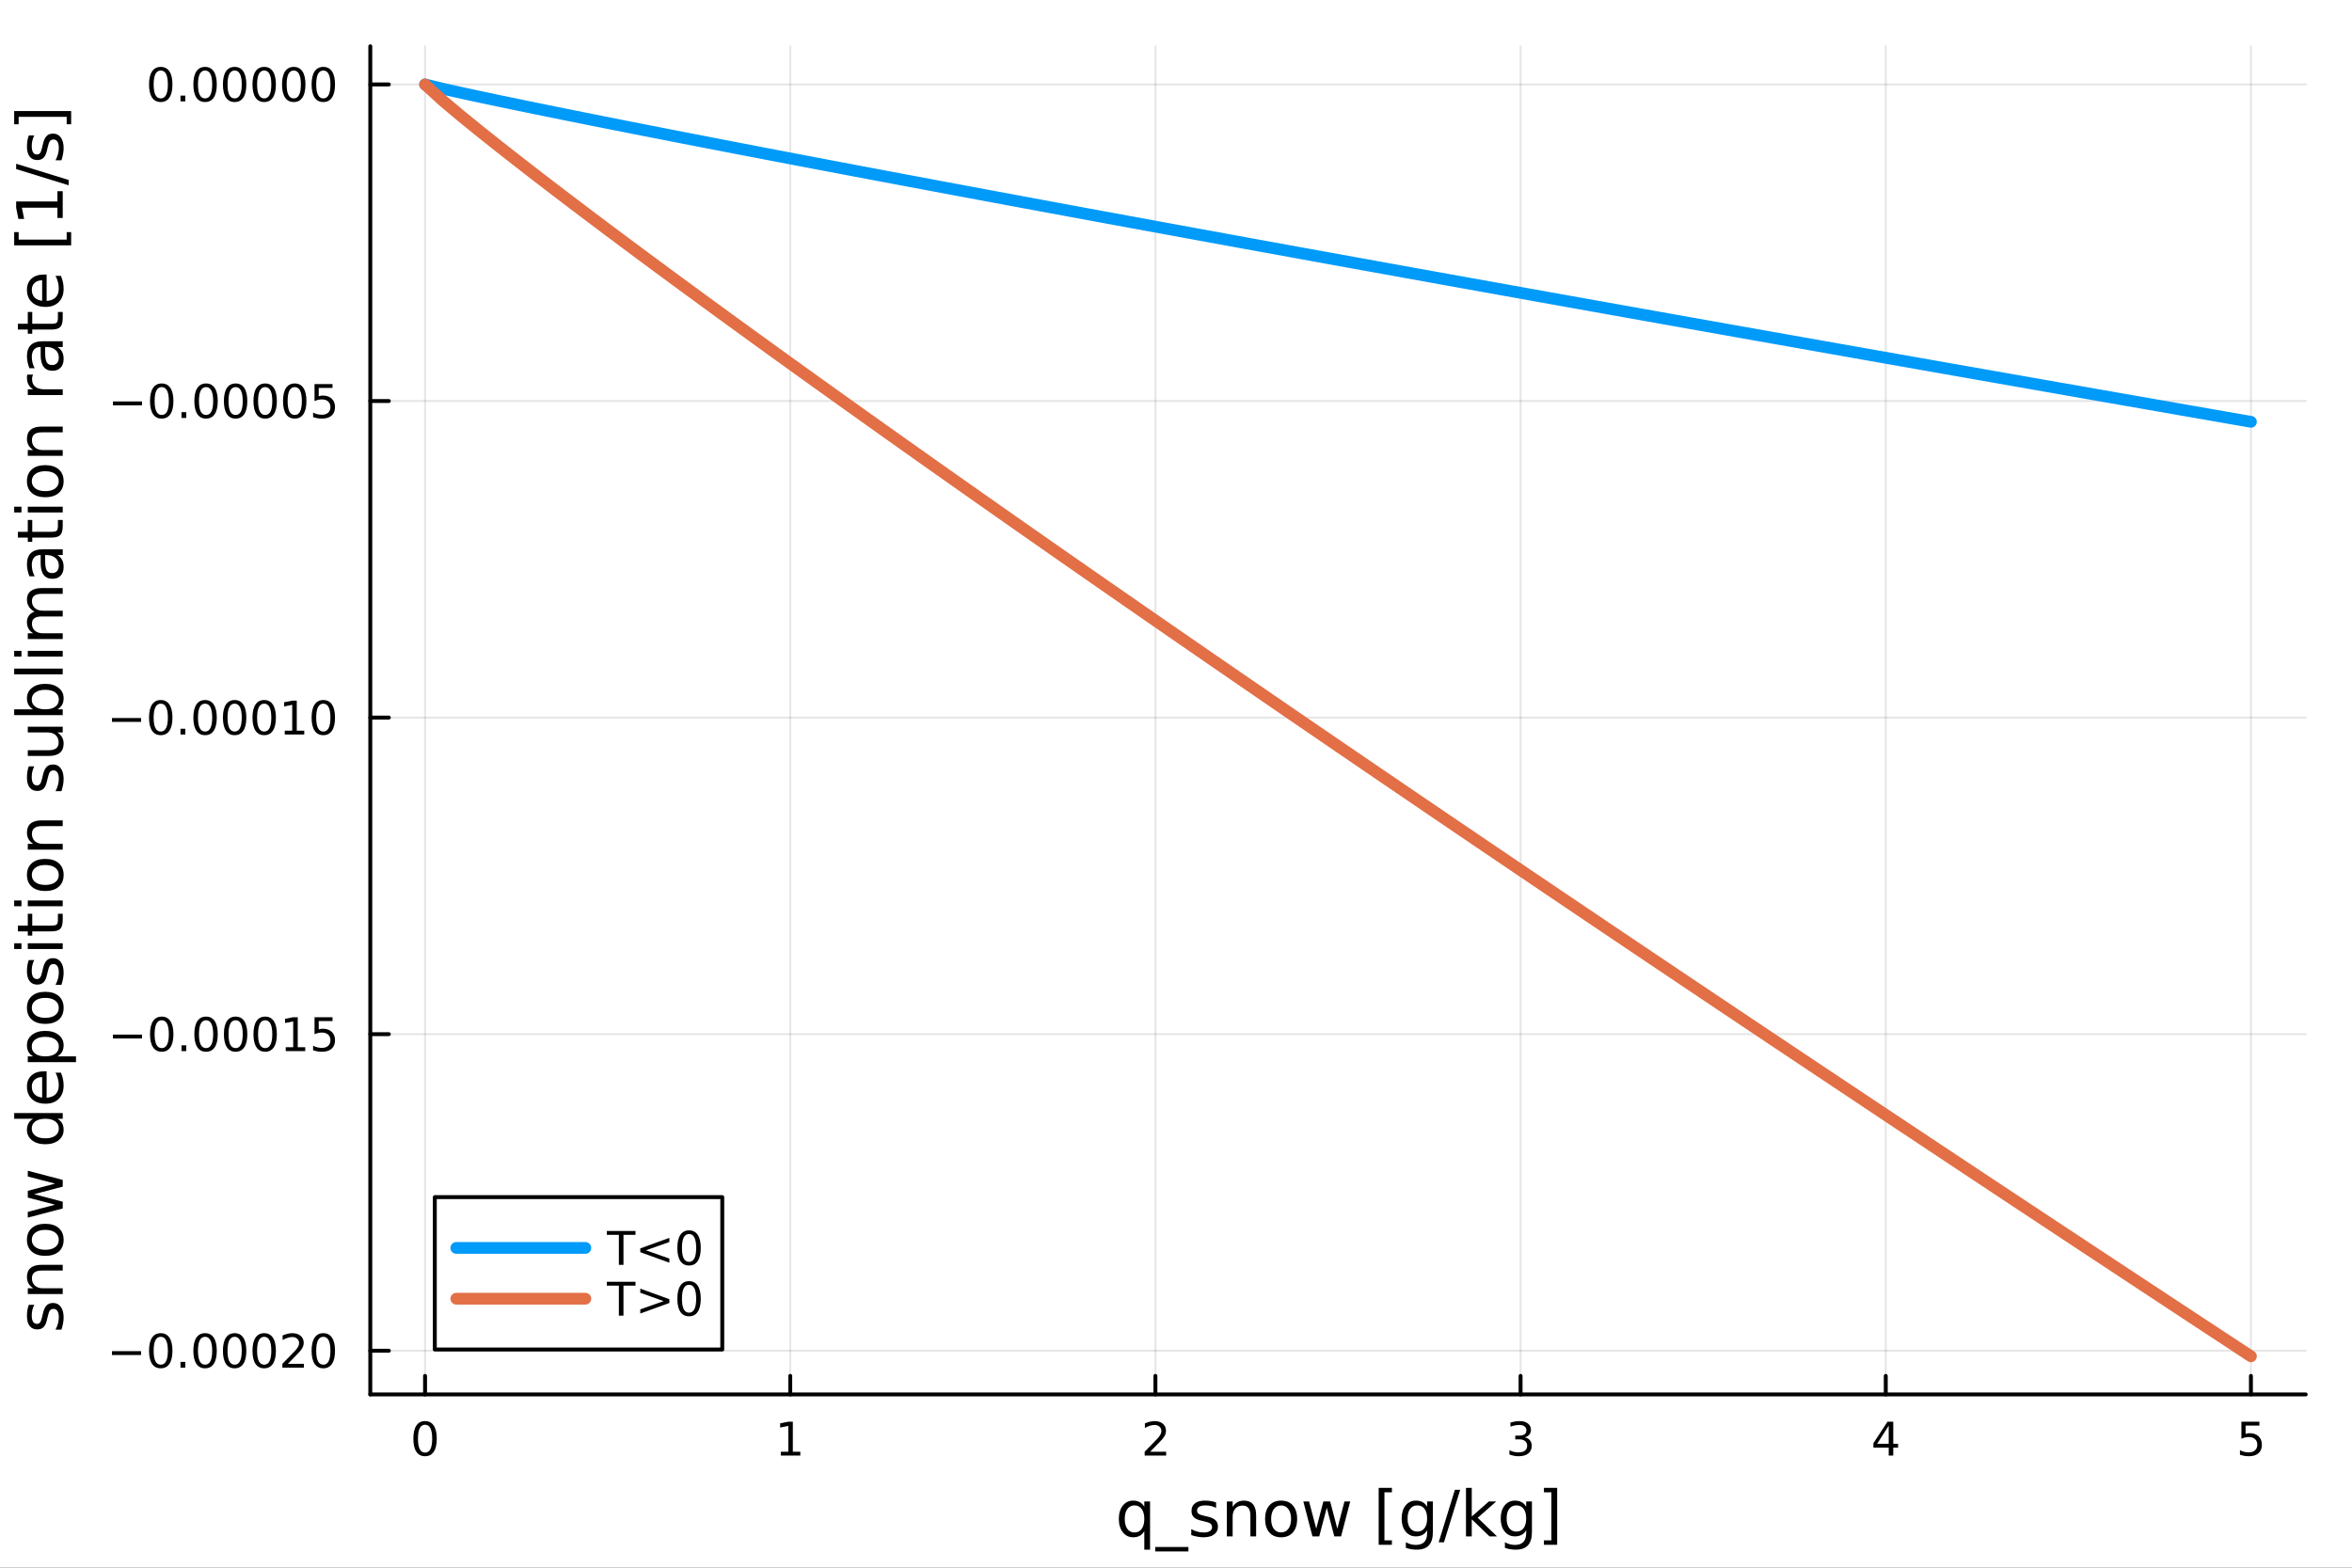 <?xml version="1.0" encoding="utf-8"?>
<svg xmlns="http://www.w3.org/2000/svg" xmlns:xlink="http://www.w3.org/1999/xlink" width="600" height="400" viewBox="0 0 2400 1600">
<rect x="0" y="0" width="2400" height="1600" fill="#333333" stroke="none"/>
<defs>
  <clipPath id="clip300">
    <rect x="0" y="0" width="2400" height="1600"/>
  </clipPath>
</defs>
<path clip-path="url(#clip300)" d="M0 1600 L2400 1600 L2400 0 L0 0  Z" fill="#ffffff" fill-rule="evenodd" fill-opacity="1"/>
<defs>
  <clipPath id="clip301">
    <rect x="480" y="0" width="1681" height="1600"/>
  </clipPath>
</defs>
<path clip-path="url(#clip300)" d="M377.852 1423.18 L2352.76 1423.18 L2352.76 47.244 L377.852 47.244  Z" fill="#ffffff" fill-rule="evenodd" fill-opacity="1"/>
<defs>
  <clipPath id="clip302">
    <rect x="377" y="47" width="1976" height="1377"/>
  </clipPath>
</defs>
<polyline clip-path="url(#clip302)" style="stroke:#000000; stroke-linecap:round; stroke-linejoin:round; stroke-width:2; stroke-opacity:0.1; fill:none" points="433.741,1423.18 433.741,47.244 "/>
<polyline clip-path="url(#clip302)" style="stroke:#000000; stroke-linecap:round; stroke-linejoin:round; stroke-width:2; stroke-opacity:0.1; fill:none" points="806.366,1423.18 806.366,47.244 "/>
<polyline clip-path="url(#clip302)" style="stroke:#000000; stroke-linecap:round; stroke-linejoin:round; stroke-width:2; stroke-opacity:0.1; fill:none" points="1178.99,1423.18 1178.99,47.244 "/>
<polyline clip-path="url(#clip302)" style="stroke:#000000; stroke-linecap:round; stroke-linejoin:round; stroke-width:2; stroke-opacity:0.1; fill:none" points="1551.61,1423.18 1551.61,47.244 "/>
<polyline clip-path="url(#clip302)" style="stroke:#000000; stroke-linecap:round; stroke-linejoin:round; stroke-width:2; stroke-opacity:0.1; fill:none" points="1924.24,1423.18 1924.24,47.244 "/>
<polyline clip-path="url(#clip302)" style="stroke:#000000; stroke-linecap:round; stroke-linejoin:round; stroke-width:2; stroke-opacity:0.1; fill:none" points="2296.86,1423.18 2296.86,47.244 "/>
<polyline clip-path="url(#clip300)" style="stroke:#000000; stroke-linecap:round; stroke-linejoin:round; stroke-width:4; stroke-opacity:1; fill:none" points="377.852,1423.18 2352.76,1423.18 "/>
<polyline clip-path="url(#clip300)" style="stroke:#000000; stroke-linecap:round; stroke-linejoin:round; stroke-width:4; stroke-opacity:1; fill:none" points="433.741,1423.18 433.741,1404.28 "/>
<polyline clip-path="url(#clip300)" style="stroke:#000000; stroke-linecap:round; stroke-linejoin:round; stroke-width:4; stroke-opacity:1; fill:none" points="806.366,1423.18 806.366,1404.28 "/>
<polyline clip-path="url(#clip300)" style="stroke:#000000; stroke-linecap:round; stroke-linejoin:round; stroke-width:4; stroke-opacity:1; fill:none" points="1178.99,1423.18 1178.99,1404.28 "/>
<polyline clip-path="url(#clip300)" style="stroke:#000000; stroke-linecap:round; stroke-linejoin:round; stroke-width:4; stroke-opacity:1; fill:none" points="1551.61,1423.18 1551.61,1404.28 "/>
<polyline clip-path="url(#clip300)" style="stroke:#000000; stroke-linecap:round; stroke-linejoin:round; stroke-width:4; stroke-opacity:1; fill:none" points="1924.24,1423.18 1924.24,1404.28 "/>
<polyline clip-path="url(#clip300)" style="stroke:#000000; stroke-linecap:round; stroke-linejoin:round; stroke-width:4; stroke-opacity:1; fill:none" points="2296.86,1423.18 2296.86,1404.28 "/>
<path clip-path="url(#clip300)" d="M433.741 1454.1 Q430.13 1454.1 428.302 1457.66 Q426.496 1461.2 426.496 1468.33 Q426.496 1475.44 428.302 1479.01 Q430.13 1482.55 433.741 1482.55 Q437.376 1482.55 439.181 1479.01 Q441.01 1475.44 441.01 1468.33 Q441.01 1461.2 439.181 1457.66 Q437.376 1454.1 433.741 1454.1 M433.741 1450.39 Q439.551 1450.39 442.607 1455 Q445.686 1459.58 445.686 1468.33 Q445.686 1477.06 442.607 1481.67 Q439.551 1486.25 433.741 1486.25 Q427.931 1486.25 424.852 1481.67 Q421.797 1477.06 421.797 1468.33 Q421.797 1459.58 424.852 1455 Q427.931 1450.39 433.741 1450.39 Z" fill="#000000" fill-rule="nonzero" fill-opacity="1" /><path clip-path="url(#clip300)" d="M796.748 1481.64 L804.386 1481.64 L804.386 1455.28 L796.076 1456.95 L796.076 1452.69 L804.34 1451.02 L809.016 1451.02 L809.016 1481.64 L816.655 1481.64 L816.655 1485.58 L796.748 1485.58 L796.748 1481.64 Z" fill="#000000" fill-rule="nonzero" fill-opacity="1" /><path clip-path="url(#clip300)" d="M1173.64 1481.64 L1189.96 1481.64 L1189.96 1485.58 L1168.02 1485.58 L1168.02 1481.64 Q1170.68 1478.89 1175.26 1474.26 Q1179.87 1469.61 1181.05 1468.27 Q1183.3 1465.74 1184.17 1464.01 Q1185.08 1462.25 1185.08 1460.56 Q1185.08 1457.8 1183.13 1456.07 Q1181.21 1454.33 1178.11 1454.33 Q1175.91 1454.33 1173.46 1455.09 Q1171.03 1455.86 1168.25 1457.41 L1168.25 1452.69 Q1171.07 1451.55 1173.53 1450.97 Q1175.98 1450.39 1178.02 1450.39 Q1183.39 1450.39 1186.58 1453.08 Q1189.78 1455.77 1189.78 1460.26 Q1189.78 1462.39 1188.97 1464.31 Q1188.18 1466.2 1186.07 1468.8 Q1185.49 1469.47 1182.39 1472.69 Q1179.29 1475.88 1173.64 1481.64 Z" fill="#000000" fill-rule="nonzero" fill-opacity="1" /><path clip-path="url(#clip300)" d="M1555.86 1466.95 Q1559.22 1467.66 1561.09 1469.93 Q1562.99 1472.2 1562.99 1475.53 Q1562.99 1480.65 1559.47 1483.45 Q1555.95 1486.25 1549.47 1486.25 Q1547.3 1486.25 1544.98 1485.81 Q1542.69 1485.39 1540.24 1484.54 L1540.24 1480.02 Q1542.18 1481.16 1544.5 1481.74 Q1546.81 1482.32 1549.33 1482.32 Q1553.73 1482.32 1556.02 1480.58 Q1558.34 1478.84 1558.34 1475.53 Q1558.34 1472.48 1556.19 1470.77 Q1554.06 1469.03 1550.24 1469.03 L1546.21 1469.03 L1546.21 1465.19 L1550.42 1465.19 Q1553.87 1465.19 1555.7 1463.82 Q1557.53 1462.43 1557.53 1459.84 Q1557.53 1457.18 1555.63 1455.77 Q1553.76 1454.33 1550.24 1454.33 Q1548.32 1454.33 1546.12 1454.75 Q1543.92 1455.16 1541.28 1456.04 L1541.28 1451.88 Q1543.94 1451.14 1546.26 1450.77 Q1548.59 1450.39 1550.65 1450.39 Q1555.98 1450.39 1559.08 1452.83 Q1562.18 1455.23 1562.18 1459.35 Q1562.18 1462.22 1560.54 1464.21 Q1558.89 1466.18 1555.86 1466.95 Z" fill="#000000" fill-rule="nonzero" fill-opacity="1" /><path clip-path="url(#clip300)" d="M1927.25 1455.09 L1915.44 1473.54 L1927.25 1473.54 L1927.25 1455.09 M1926.02 1451.02 L1931.9 1451.02 L1931.9 1473.54 L1936.83 1473.54 L1936.83 1477.43 L1931.9 1477.43 L1931.9 1485.58 L1927.25 1485.58 L1927.25 1477.43 L1911.65 1477.43 L1911.65 1472.92 L1926.02 1451.02 Z" fill="#000000" fill-rule="nonzero" fill-opacity="1" /><path clip-path="url(#clip300)" d="M2287.14 1451.02 L2305.5 1451.02 L2305.5 1454.96 L2291.42 1454.96 L2291.42 1463.43 Q2292.44 1463.08 2293.46 1462.92 Q2294.48 1462.73 2295.5 1462.73 Q2301.28 1462.73 2304.66 1465.9 Q2308.04 1469.08 2308.04 1474.49 Q2308.04 1480.07 2304.57 1483.17 Q2301.1 1486.25 2294.78 1486.25 Q2292.6 1486.25 2290.33 1485.88 Q2288.09 1485.51 2285.68 1484.77 L2285.68 1480.07 Q2287.77 1481.2 2289.99 1481.76 Q2292.21 1482.32 2294.69 1482.32 Q2298.69 1482.32 2301.03 1480.21 Q2303.37 1478.1 2303.37 1474.49 Q2303.37 1470.88 2301.03 1468.77 Q2298.69 1466.67 2294.69 1466.67 Q2292.81 1466.67 2290.94 1467.08 Q2289.08 1467.5 2287.14 1468.38 L2287.14 1451.02 Z" fill="#000000" fill-rule="nonzero" fill-opacity="1" /><path clip-path="url(#clip300)" d="M1147.71 1550.25 Q1147.71 1556.71 1150.35 1560.4 Q1153.02 1564.07 1157.67 1564.07 Q1162.32 1564.07 1164.99 1560.4 Q1167.66 1556.71 1167.66 1550.25 Q1167.66 1543.79 1164.99 1540.13 Q1162.32 1536.44 1157.67 1536.44 Q1153.02 1536.44 1150.35 1540.13 Q1147.71 1543.79 1147.71 1550.25 M1167.66 1562.7 Q1165.82 1565.88 1162.99 1567.44 Q1160.18 1568.97 1156.24 1568.97 Q1149.78 1568.97 1145.7 1563.81 Q1141.66 1558.65 1141.66 1550.25 Q1141.66 1541.85 1145.7 1536.69 Q1149.78 1531.54 1156.24 1531.54 Q1160.18 1531.54 1162.99 1533.1 Q1165.82 1534.62 1167.66 1537.81 L1167.66 1532.4 L1173.52 1532.4 L1173.52 1581.6 L1167.66 1581.6 L1167.66 1562.7 Z" fill="#000000" fill-rule="nonzero" fill-opacity="1" /><path clip-path="url(#clip300)" d="M1212.67 1578.87 L1212.67 1583.42 L1178.8 1583.42 L1178.8 1578.87 L1212.67 1578.87 Z" fill="#000000" fill-rule="nonzero" fill-opacity="1" /><path clip-path="url(#clip300)" d="M1240.9 1533.45 L1240.9 1538.98 Q1238.42 1537.71 1235.75 1537.07 Q1233.07 1536.44 1230.21 1536.44 Q1225.85 1536.44 1223.65 1537.77 Q1221.49 1539.11 1221.49 1541.79 Q1221.49 1543.82 1223.05 1545 Q1224.61 1546.15 1229.32 1547.2 L1231.32 1547.64 Q1237.56 1548.98 1240.17 1551.43 Q1242.81 1553.85 1242.81 1558.21 Q1242.81 1563.17 1238.86 1566.07 Q1234.95 1568.97 1228.07 1568.97 Q1225.21 1568.97 1222.09 1568.39 Q1219 1567.85 1215.57 1566.74 L1215.57 1560.69 Q1218.81 1562.38 1221.96 1563.24 Q1225.11 1564.07 1228.2 1564.07 Q1232.34 1564.07 1234.57 1562.66 Q1236.8 1561.23 1236.8 1558.65 Q1236.8 1556.27 1235.17 1554.99 Q1233.58 1553.72 1228.14 1552.54 L1226.1 1552.07 Q1220.66 1550.92 1218.24 1548.56 Q1215.82 1546.18 1215.82 1542.04 Q1215.82 1537.01 1219.39 1534.27 Q1222.95 1531.54 1229.51 1531.54 Q1232.75 1531.54 1235.62 1532.01 Q1238.48 1532.49 1240.9 1533.45 Z" fill="#000000" fill-rule="nonzero" fill-opacity="1" /><path clip-path="url(#clip300)" d="M1281.77 1546.53 L1281.77 1568.04 L1275.91 1568.04 L1275.91 1546.72 Q1275.91 1541.66 1273.94 1539.14 Q1271.97 1536.63 1268.02 1536.63 Q1263.28 1536.63 1260.54 1539.65 Q1257.8 1542.68 1257.8 1547.9 L1257.8 1568.04 L1251.91 1568.04 L1251.91 1532.4 L1257.8 1532.4 L1257.8 1537.93 Q1259.9 1534.72 1262.74 1533.13 Q1265.6 1531.54 1269.32 1531.54 Q1275.47 1531.54 1278.62 1535.36 Q1281.77 1539.14 1281.77 1546.53 Z" fill="#000000" fill-rule="nonzero" fill-opacity="1" /><path clip-path="url(#clip300)" d="M1307.26 1536.5 Q1302.55 1536.5 1299.82 1540.19 Q1297.08 1543.85 1297.08 1550.25 Q1297.08 1556.65 1299.78 1560.34 Q1302.52 1564 1307.26 1564 Q1311.94 1564 1314.68 1560.31 Q1317.42 1556.62 1317.42 1550.25 Q1317.42 1543.92 1314.68 1540.23 Q1311.94 1536.5 1307.26 1536.5 M1307.26 1531.54 Q1314.9 1531.54 1319.26 1536.5 Q1323.62 1541.47 1323.62 1550.25 Q1323.62 1559 1319.26 1564 Q1314.9 1568.97 1307.26 1568.97 Q1299.59 1568.97 1295.23 1564 Q1290.9 1559 1290.9 1550.25 Q1290.9 1541.47 1295.23 1536.5 Q1299.59 1531.54 1307.26 1531.54 Z" fill="#000000" fill-rule="nonzero" fill-opacity="1" /><path clip-path="url(#clip300)" d="M1329.93 1532.4 L1335.78 1532.4 L1343.1 1560.21 L1350.39 1532.4 L1357.3 1532.4 L1364.62 1560.21 L1371.91 1532.4 L1377.76 1532.4 L1368.44 1568.04 L1361.53 1568.04 L1353.86 1538.83 L1346.16 1568.04 L1339.25 1568.04 L1329.93 1532.4 Z" fill="#000000" fill-rule="nonzero" fill-opacity="1" /><path clip-path="url(#clip300)" d="M1406.82 1518.52 L1420.32 1518.52 L1420.32 1523.07 L1412.68 1523.07 L1412.68 1572.09 L1420.32 1572.09 L1420.32 1576.64 L1406.82 1576.64 L1406.82 1518.52 Z" fill="#000000" fill-rule="nonzero" fill-opacity="1" /><path clip-path="url(#clip300)" d="M1456.25 1549.81 Q1456.25 1543.44 1453.61 1539.94 Q1451 1536.44 1446.26 1536.44 Q1441.55 1536.44 1438.91 1539.94 Q1436.3 1543.44 1436.3 1549.81 Q1436.3 1556.14 1438.91 1559.64 Q1441.55 1563.14 1446.26 1563.14 Q1451 1563.14 1453.61 1559.64 Q1456.25 1556.14 1456.25 1549.81 M1462.11 1563.62 Q1462.11 1572.72 1458.07 1577.15 Q1454.03 1581.6 1445.69 1581.6 Q1442.6 1581.6 1439.86 1581.13 Q1437.12 1580.68 1434.55 1579.72 L1434.55 1574.03 Q1437.12 1575.43 1439.64 1576.1 Q1442.15 1576.76 1444.76 1576.76 Q1450.52 1576.76 1453.39 1573.74 Q1456.25 1570.75 1456.25 1564.67 L1456.25 1561.77 Q1454.44 1564.92 1451.61 1566.48 Q1448.77 1568.04 1444.83 1568.04 Q1438.27 1568.04 1434.26 1563.05 Q1430.25 1558.05 1430.25 1549.81 Q1430.25 1541.53 1434.26 1536.53 Q1438.27 1531.54 1444.83 1531.54 Q1448.77 1531.54 1451.61 1533.1 Q1454.44 1534.66 1456.25 1537.81 L1456.25 1532.4 L1462.11 1532.4 L1462.11 1563.62 Z" fill="#000000" fill-rule="nonzero" fill-opacity="1" /><path clip-path="url(#clip300)" d="M1484.58 1520.52 L1489.99 1520.52 L1473.44 1574.09 L1468.03 1574.09 L1484.58 1520.52 Z" fill="#000000" fill-rule="nonzero" fill-opacity="1" /><path clip-path="url(#clip300)" d="M1495.91 1518.52 L1501.8 1518.52 L1501.8 1547.77 L1519.27 1532.4 L1526.75 1532.4 L1507.85 1549.07 L1527.55 1568.04 L1519.91 1568.04 L1501.8 1550.63 L1501.8 1568.04 L1495.91 1568.04 L1495.91 1518.52 Z" fill="#000000" fill-rule="nonzero" fill-opacity="1" /><path clip-path="url(#clip300)" d="M1557.34 1549.81 Q1557.34 1543.44 1554.7 1539.94 Q1552.09 1536.44 1547.35 1536.44 Q1542.64 1536.44 1539.99 1539.94 Q1537.38 1543.44 1537.38 1549.81 Q1537.38 1556.14 1539.99 1559.64 Q1542.64 1563.14 1547.35 1563.14 Q1552.09 1563.14 1554.7 1559.64 Q1557.34 1556.14 1557.34 1549.81 M1563.2 1563.62 Q1563.2 1572.72 1559.16 1577.15 Q1555.11 1581.6 1546.77 1581.6 Q1543.69 1581.6 1540.95 1581.13 Q1538.21 1580.68 1535.63 1579.72 L1535.63 1574.03 Q1538.21 1575.43 1540.73 1576.1 Q1543.24 1576.76 1545.85 1576.76 Q1551.61 1576.76 1554.48 1573.74 Q1557.34 1570.75 1557.34 1564.67 L1557.34 1561.77 Q1555.53 1564.92 1552.69 1566.48 Q1549.86 1568.04 1545.91 1568.04 Q1539.36 1568.04 1535.35 1563.05 Q1531.34 1558.05 1531.34 1549.81 Q1531.34 1541.53 1535.35 1536.53 Q1539.36 1531.54 1545.91 1531.54 Q1549.86 1531.54 1552.69 1533.1 Q1555.53 1534.66 1557.34 1537.81 L1557.34 1532.4 L1563.2 1532.4 L1563.2 1563.62 Z" fill="#000000" fill-rule="nonzero" fill-opacity="1" /><path clip-path="url(#clip300)" d="M1588.95 1518.52 L1588.95 1576.64 L1575.45 1576.64 L1575.45 1572.09 L1583.06 1572.09 L1583.06 1523.07 L1575.45 1523.07 L1575.45 1518.52 L1588.95 1518.52 Z" fill="#000000" fill-rule="nonzero" fill-opacity="1" /><polyline clip-path="url(#clip302)" style="stroke:#000000; stroke-linecap:round; stroke-linejoin:round; stroke-width:2; stroke-opacity:0.1; fill:none" points="377.852,1378.56 2352.76,1378.56 "/>
<polyline clip-path="url(#clip302)" style="stroke:#000000; stroke-linecap:round; stroke-linejoin:round; stroke-width:2; stroke-opacity:0.1; fill:none" points="377.852,1055.47 2352.76,1055.47 "/>
<polyline clip-path="url(#clip302)" style="stroke:#000000; stroke-linecap:round; stroke-linejoin:round; stroke-width:2; stroke-opacity:0.1; fill:none" points="377.852,732.373 2352.76,732.373 "/>
<polyline clip-path="url(#clip302)" style="stroke:#000000; stroke-linecap:round; stroke-linejoin:round; stroke-width:2; stroke-opacity:0.1; fill:none" points="377.852,409.279 2352.76,409.279 "/>
<polyline clip-path="url(#clip302)" style="stroke:#000000; stroke-linecap:round; stroke-linejoin:round; stroke-width:2; stroke-opacity:0.1; fill:none" points="377.852,86.184 2352.76,86.184 "/>
<polyline clip-path="url(#clip300)" style="stroke:#000000; stroke-linecap:round; stroke-linejoin:round; stroke-width:4; stroke-opacity:1; fill:none" points="377.852,1423.18 377.852,47.244 "/>
<polyline clip-path="url(#clip300)" style="stroke:#000000; stroke-linecap:round; stroke-linejoin:round; stroke-width:4; stroke-opacity:1; fill:none" points="377.852,1378.56 396.749,1378.56 "/>
<polyline clip-path="url(#clip300)" style="stroke:#000000; stroke-linecap:round; stroke-linejoin:round; stroke-width:4; stroke-opacity:1; fill:none" points="377.852,1055.47 396.749,1055.47 "/>
<polyline clip-path="url(#clip300)" style="stroke:#000000; stroke-linecap:round; stroke-linejoin:round; stroke-width:4; stroke-opacity:1; fill:none" points="377.852,732.373 396.749,732.373 "/>
<polyline clip-path="url(#clip300)" style="stroke:#000000; stroke-linecap:round; stroke-linejoin:round; stroke-width:4; stroke-opacity:1; fill:none" points="377.852,409.279 396.749,409.279 "/>
<polyline clip-path="url(#clip300)" style="stroke:#000000; stroke-linecap:round; stroke-linejoin:round; stroke-width:4; stroke-opacity:1; fill:none" points="377.852,86.184 396.749,86.184 "/>
<path clip-path="url(#clip300)" d="M114.26 1379.01 L143.936 1379.01 L143.936 1382.95 L114.26 1382.95 L114.26 1379.01 Z" fill="#000000" fill-rule="nonzero" fill-opacity="1" /><path clip-path="url(#clip300)" d="M164.028 1364.36 Q160.417 1364.36 158.589 1367.93 Q156.783 1371.47 156.783 1378.6 Q156.783 1385.7 158.589 1389.27 Q160.417 1392.81 164.028 1392.81 Q167.663 1392.81 169.468 1389.27 Q171.297 1385.7 171.297 1378.6 Q171.297 1371.47 169.468 1367.93 Q167.663 1364.36 164.028 1364.36 M164.028 1360.66 Q169.839 1360.66 172.894 1365.26 Q175.973 1369.85 175.973 1378.6 Q175.973 1387.32 172.894 1391.93 Q169.839 1396.51 164.028 1396.51 Q158.218 1396.51 155.14 1391.93 Q152.084 1387.32 152.084 1378.6 Q152.084 1369.85 155.14 1365.26 Q158.218 1360.66 164.028 1360.66 Z" fill="#000000" fill-rule="nonzero" fill-opacity="1" /><path clip-path="url(#clip300)" d="M184.19 1389.96 L189.075 1389.96 L189.075 1395.84 L184.19 1395.84 L184.19 1389.96 Z" fill="#000000" fill-rule="nonzero" fill-opacity="1" /><path clip-path="url(#clip300)" d="M209.26 1364.36 Q205.649 1364.36 203.82 1367.93 Q202.014 1371.47 202.014 1378.6 Q202.014 1385.7 203.82 1389.27 Q205.649 1392.81 209.26 1392.81 Q212.894 1392.81 214.699 1389.27 Q216.528 1385.7 216.528 1378.6 Q216.528 1371.47 214.699 1367.93 Q212.894 1364.36 209.26 1364.36 M209.26 1360.66 Q215.07 1360.66 218.125 1365.26 Q221.204 1369.85 221.204 1378.6 Q221.204 1387.32 218.125 1391.93 Q215.07 1396.51 209.26 1396.51 Q203.449 1396.51 200.371 1391.93 Q197.315 1387.32 197.315 1378.6 Q197.315 1369.85 200.371 1365.26 Q203.449 1360.66 209.26 1360.66 Z" fill="#000000" fill-rule="nonzero" fill-opacity="1" /><path clip-path="url(#clip300)" d="M239.422 1364.36 Q235.81 1364.36 233.982 1367.93 Q232.176 1371.47 232.176 1378.6 Q232.176 1385.7 233.982 1389.27 Q235.81 1392.81 239.422 1392.81 Q243.056 1392.81 244.861 1389.27 Q246.69 1385.7 246.69 1378.6 Q246.69 1371.47 244.861 1367.93 Q243.056 1364.36 239.422 1364.36 M239.422 1360.66 Q245.232 1360.66 248.287 1365.26 Q251.366 1369.85 251.366 1378.6 Q251.366 1387.32 248.287 1391.93 Q245.232 1396.51 239.422 1396.51 Q233.611 1396.51 230.533 1391.93 Q227.477 1387.32 227.477 1378.6 Q227.477 1369.85 230.533 1365.26 Q233.611 1360.66 239.422 1360.66 Z" fill="#000000" fill-rule="nonzero" fill-opacity="1" /><path clip-path="url(#clip300)" d="M269.583 1364.36 Q265.972 1364.36 264.144 1367.93 Q262.338 1371.47 262.338 1378.6 Q262.338 1385.7 264.144 1389.27 Q265.972 1392.81 269.583 1392.81 Q273.218 1392.81 275.023 1389.27 Q276.852 1385.7 276.852 1378.6 Q276.852 1371.47 275.023 1367.93 Q273.218 1364.36 269.583 1364.36 M269.583 1360.66 Q275.394 1360.66 278.449 1365.26 Q281.528 1369.85 281.528 1378.6 Q281.528 1387.32 278.449 1391.93 Q275.394 1396.51 269.583 1396.51 Q263.773 1396.51 260.695 1391.93 Q257.639 1387.32 257.639 1378.6 Q257.639 1369.85 260.695 1365.26 Q263.773 1360.66 269.583 1360.66 Z" fill="#000000" fill-rule="nonzero" fill-opacity="1" /><path clip-path="url(#clip300)" d="M293.773 1391.91 L310.092 1391.91 L310.092 1395.84 L288.148 1395.84 L288.148 1391.91 Q290.81 1389.15 295.393 1384.52 Q300 1379.87 301.18 1378.53 Q303.426 1376 304.305 1374.27 Q305.208 1372.51 305.208 1370.82 Q305.208 1368.06 303.264 1366.33 Q301.342 1364.59 298.241 1364.59 Q296.042 1364.59 293.588 1365.36 Q291.157 1366.12 288.38 1367.67 L288.38 1362.95 Q291.204 1361.81 293.657 1361.24 Q296.111 1360.66 298.148 1360.66 Q303.518 1360.66 306.713 1363.34 Q309.907 1366.03 309.907 1370.52 Q309.907 1372.65 309.097 1374.57 Q308.31 1376.47 306.204 1379.06 Q305.625 1379.73 302.523 1382.95 Q299.421 1386.14 293.773 1391.91 Z" fill="#000000" fill-rule="nonzero" fill-opacity="1" /><path clip-path="url(#clip300)" d="M329.907 1364.36 Q326.296 1364.36 324.467 1367.93 Q322.662 1371.47 322.662 1378.6 Q322.662 1385.7 324.467 1389.27 Q326.296 1392.81 329.907 1392.81 Q333.541 1392.81 335.347 1389.27 Q337.176 1385.7 337.176 1378.6 Q337.176 1371.47 335.347 1367.93 Q333.541 1364.36 329.907 1364.36 M329.907 1360.66 Q335.717 1360.66 338.773 1365.26 Q341.852 1369.85 341.852 1378.6 Q341.852 1387.32 338.773 1391.93 Q335.717 1396.51 329.907 1396.51 Q324.097 1396.51 321.018 1391.93 Q317.963 1387.32 317.963 1378.6 Q317.963 1369.85 321.018 1365.26 Q324.097 1360.66 329.907 1360.66 Z" fill="#000000" fill-rule="nonzero" fill-opacity="1" /><path clip-path="url(#clip300)" d="M115.256 1055.92 L144.931 1055.92 L144.931 1059.85 L115.256 1059.85 L115.256 1055.92 Z" fill="#000000" fill-rule="nonzero" fill-opacity="1" /><path clip-path="url(#clip300)" d="M165.024 1041.27 Q161.413 1041.27 159.584 1044.83 Q157.778 1048.37 157.778 1055.5 Q157.778 1062.61 159.584 1066.17 Q161.413 1069.71 165.024 1069.71 Q168.658 1069.71 170.464 1066.17 Q172.292 1062.61 172.292 1055.5 Q172.292 1048.37 170.464 1044.83 Q168.658 1041.27 165.024 1041.27 M165.024 1037.56 Q170.834 1037.56 173.889 1042.17 Q176.968 1046.75 176.968 1055.5 Q176.968 1064.23 173.889 1068.84 Q170.834 1073.42 165.024 1073.42 Q159.214 1073.42 156.135 1068.84 Q153.079 1064.23 153.079 1055.5 Q153.079 1046.75 156.135 1042.17 Q159.214 1037.56 165.024 1037.56 Z" fill="#000000" fill-rule="nonzero" fill-opacity="1" /><path clip-path="url(#clip300)" d="M185.186 1066.87 L190.07 1066.87 L190.07 1072.75 L185.186 1072.75 L185.186 1066.87 Z" fill="#000000" fill-rule="nonzero" fill-opacity="1" /><path clip-path="url(#clip300)" d="M210.255 1041.27 Q206.644 1041.27 204.815 1044.83 Q203.01 1048.37 203.01 1055.5 Q203.01 1062.61 204.815 1066.17 Q206.644 1069.71 210.255 1069.71 Q213.889 1069.71 215.695 1066.17 Q217.523 1062.61 217.523 1055.5 Q217.523 1048.37 215.695 1044.83 Q213.889 1041.27 210.255 1041.27 M210.255 1037.56 Q216.065 1037.56 219.121 1042.17 Q222.199 1046.75 222.199 1055.5 Q222.199 1064.23 219.121 1068.84 Q216.065 1073.42 210.255 1073.42 Q204.445 1073.42 201.366 1068.84 Q198.311 1064.23 198.311 1055.5 Q198.311 1046.75 201.366 1042.17 Q204.445 1037.56 210.255 1037.56 Z" fill="#000000" fill-rule="nonzero" fill-opacity="1" /><path clip-path="url(#clip300)" d="M240.417 1041.27 Q236.806 1041.27 234.977 1044.83 Q233.172 1048.37 233.172 1055.5 Q233.172 1062.61 234.977 1066.17 Q236.806 1069.71 240.417 1069.71 Q244.051 1069.71 245.857 1066.17 Q247.685 1062.61 247.685 1055.5 Q247.685 1048.37 245.857 1044.83 Q244.051 1041.27 240.417 1041.27 M240.417 1037.56 Q246.227 1037.56 249.283 1042.17 Q252.361 1046.75 252.361 1055.5 Q252.361 1064.23 249.283 1068.84 Q246.227 1073.42 240.417 1073.42 Q234.607 1073.42 231.528 1068.84 Q228.473 1064.23 228.473 1055.5 Q228.473 1046.75 231.528 1042.17 Q234.607 1037.56 240.417 1037.56 Z" fill="#000000" fill-rule="nonzero" fill-opacity="1" /><path clip-path="url(#clip300)" d="M270.579 1041.27 Q266.968 1041.27 265.139 1044.83 Q263.333 1048.37 263.333 1055.5 Q263.333 1062.61 265.139 1066.17 Q266.968 1069.71 270.579 1069.71 Q274.213 1069.71 276.019 1066.17 Q277.847 1062.61 277.847 1055.5 Q277.847 1048.37 276.019 1044.83 Q274.213 1041.27 270.579 1041.27 M270.579 1037.56 Q276.389 1037.56 279.444 1042.17 Q282.523 1046.75 282.523 1055.5 Q282.523 1064.23 279.444 1068.84 Q276.389 1073.42 270.579 1073.42 Q264.769 1073.42 261.69 1068.84 Q258.634 1064.23 258.634 1055.5 Q258.634 1046.75 261.69 1042.17 Q264.769 1037.56 270.579 1037.56 Z" fill="#000000" fill-rule="nonzero" fill-opacity="1" /><path clip-path="url(#clip300)" d="M291.551 1068.81 L299.19 1068.81 L299.19 1042.45 L290.88 1044.11 L290.88 1039.85 L299.143 1038.19 L303.819 1038.19 L303.819 1068.81 L311.458 1068.81 L311.458 1072.75 L291.551 1072.75 L291.551 1068.81 Z" fill="#000000" fill-rule="nonzero" fill-opacity="1" /><path clip-path="url(#clip300)" d="M320.949 1038.19 L339.305 1038.19 L339.305 1042.12 L325.231 1042.12 L325.231 1050.59 Q326.25 1050.25 327.268 1050.09 Q328.287 1049.9 329.305 1049.9 Q335.092 1049.9 338.472 1053.07 Q341.852 1056.24 341.852 1061.66 Q341.852 1067.24 338.379 1070.34 Q334.907 1073.42 328.588 1073.42 Q326.412 1073.42 324.143 1073.05 Q321.898 1072.68 319.491 1071.94 L319.491 1067.24 Q321.574 1068.37 323.796 1068.93 Q326.018 1069.48 328.495 1069.48 Q332.5 1069.48 334.838 1067.38 Q337.176 1065.27 337.176 1061.66 Q337.176 1058.05 334.838 1055.94 Q332.5 1053.84 328.495 1053.84 Q326.62 1053.84 324.745 1054.25 Q322.893 1054.67 320.949 1055.55 L320.949 1038.19 Z" fill="#000000" fill-rule="nonzero" fill-opacity="1" /><path clip-path="url(#clip300)" d="M114.26 732.824 L143.936 732.824 L143.936 736.76 L114.26 736.76 L114.26 732.824 Z" fill="#000000" fill-rule="nonzero" fill-opacity="1" /><path clip-path="url(#clip300)" d="M164.028 718.172 Q160.417 718.172 158.589 721.736 Q156.783 725.278 156.783 732.408 Q156.783 739.514 158.589 743.079 Q160.417 746.621 164.028 746.621 Q167.663 746.621 169.468 743.079 Q171.297 739.514 171.297 732.408 Q171.297 725.278 169.468 721.736 Q167.663 718.172 164.028 718.172 M164.028 714.468 Q169.839 714.468 172.894 719.074 Q175.973 723.658 175.973 732.408 Q175.973 741.134 172.894 745.741 Q169.839 750.324 164.028 750.324 Q158.218 750.324 155.14 745.741 Q152.084 741.134 152.084 732.408 Q152.084 723.658 155.14 719.074 Q158.218 714.468 164.028 714.468 Z" fill="#000000" fill-rule="nonzero" fill-opacity="1" /><path clip-path="url(#clip300)" d="M184.19 743.773 L189.075 743.773 L189.075 749.653 L184.19 749.653 L184.19 743.773 Z" fill="#000000" fill-rule="nonzero" fill-opacity="1" /><path clip-path="url(#clip300)" d="M209.26 718.172 Q205.649 718.172 203.82 721.736 Q202.014 725.278 202.014 732.408 Q202.014 739.514 203.82 743.079 Q205.649 746.621 209.26 746.621 Q212.894 746.621 214.699 743.079 Q216.528 739.514 216.528 732.408 Q216.528 725.278 214.699 721.736 Q212.894 718.172 209.26 718.172 M209.26 714.468 Q215.07 714.468 218.125 719.074 Q221.204 723.658 221.204 732.408 Q221.204 741.134 218.125 745.741 Q215.07 750.324 209.26 750.324 Q203.449 750.324 200.371 745.741 Q197.315 741.134 197.315 732.408 Q197.315 723.658 200.371 719.074 Q203.449 714.468 209.26 714.468 Z" fill="#000000" fill-rule="nonzero" fill-opacity="1" /><path clip-path="url(#clip300)" d="M239.422 718.172 Q235.81 718.172 233.982 721.736 Q232.176 725.278 232.176 732.408 Q232.176 739.514 233.982 743.079 Q235.81 746.621 239.422 746.621 Q243.056 746.621 244.861 743.079 Q246.69 739.514 246.69 732.408 Q246.69 725.278 244.861 721.736 Q243.056 718.172 239.422 718.172 M239.422 714.468 Q245.232 714.468 248.287 719.074 Q251.366 723.658 251.366 732.408 Q251.366 741.134 248.287 745.741 Q245.232 750.324 239.422 750.324 Q233.611 750.324 230.533 745.741 Q227.477 741.134 227.477 732.408 Q227.477 723.658 230.533 719.074 Q233.611 714.468 239.422 714.468 Z" fill="#000000" fill-rule="nonzero" fill-opacity="1" /><path clip-path="url(#clip300)" d="M269.583 718.172 Q265.972 718.172 264.144 721.736 Q262.338 725.278 262.338 732.408 Q262.338 739.514 264.144 743.079 Q265.972 746.621 269.583 746.621 Q273.218 746.621 275.023 743.079 Q276.852 739.514 276.852 732.408 Q276.852 725.278 275.023 721.736 Q273.218 718.172 269.583 718.172 M269.583 714.468 Q275.394 714.468 278.449 719.074 Q281.528 723.658 281.528 732.408 Q281.528 741.134 278.449 745.741 Q275.394 750.324 269.583 750.324 Q263.773 750.324 260.695 745.741 Q257.639 741.134 257.639 732.408 Q257.639 723.658 260.695 719.074 Q263.773 714.468 269.583 714.468 Z" fill="#000000" fill-rule="nonzero" fill-opacity="1" /><path clip-path="url(#clip300)" d="M290.556 745.718 L298.194 745.718 L298.194 719.352 L289.884 721.019 L289.884 716.76 L298.148 715.093 L302.824 715.093 L302.824 745.718 L310.463 745.718 L310.463 749.653 L290.556 749.653 L290.556 745.718 Z" fill="#000000" fill-rule="nonzero" fill-opacity="1" /><path clip-path="url(#clip300)" d="M329.907 718.172 Q326.296 718.172 324.467 721.736 Q322.662 725.278 322.662 732.408 Q322.662 739.514 324.467 743.079 Q326.296 746.621 329.907 746.621 Q333.541 746.621 335.347 743.079 Q337.176 739.514 337.176 732.408 Q337.176 725.278 335.347 721.736 Q333.541 718.172 329.907 718.172 M329.907 714.468 Q335.717 714.468 338.773 719.074 Q341.852 723.658 341.852 732.408 Q341.852 741.134 338.773 745.741 Q335.717 750.324 329.907 750.324 Q324.097 750.324 321.018 745.741 Q317.963 741.134 317.963 732.408 Q317.963 723.658 321.018 719.074 Q324.097 714.468 329.907 714.468 Z" fill="#000000" fill-rule="nonzero" fill-opacity="1" /><path clip-path="url(#clip300)" d="M115.256 409.73 L144.931 409.73 L144.931 413.665 L115.256 413.665 L115.256 409.73 Z" fill="#000000" fill-rule="nonzero" fill-opacity="1" /><path clip-path="url(#clip300)" d="M165.024 395.077 Q161.413 395.077 159.584 398.642 Q157.778 402.184 157.778 409.313 Q157.778 416.42 159.584 419.984 Q161.413 423.526 165.024 423.526 Q168.658 423.526 170.464 419.984 Q172.292 416.42 172.292 409.313 Q172.292 402.184 170.464 398.642 Q168.658 395.077 165.024 395.077 M165.024 391.374 Q170.834 391.374 173.889 395.98 Q176.968 400.563 176.968 409.313 Q176.968 418.04 173.889 422.647 Q170.834 427.23 165.024 427.23 Q159.214 427.23 156.135 422.647 Q153.079 418.04 153.079 409.313 Q153.079 400.563 156.135 395.98 Q159.214 391.374 165.024 391.374 Z" fill="#000000" fill-rule="nonzero" fill-opacity="1" /><path clip-path="url(#clip300)" d="M185.186 420.679 L190.07 420.679 L190.07 426.559 L185.186 426.559 L185.186 420.679 Z" fill="#000000" fill-rule="nonzero" fill-opacity="1" /><path clip-path="url(#clip300)" d="M210.255 395.077 Q206.644 395.077 204.815 398.642 Q203.01 402.184 203.01 409.313 Q203.01 416.42 204.815 419.984 Q206.644 423.526 210.255 423.526 Q213.889 423.526 215.695 419.984 Q217.523 416.42 217.523 409.313 Q217.523 402.184 215.695 398.642 Q213.889 395.077 210.255 395.077 M210.255 391.374 Q216.065 391.374 219.121 395.98 Q222.199 400.563 222.199 409.313 Q222.199 418.04 219.121 422.647 Q216.065 427.23 210.255 427.23 Q204.445 427.23 201.366 422.647 Q198.311 418.04 198.311 409.313 Q198.311 400.563 201.366 395.98 Q204.445 391.374 210.255 391.374 Z" fill="#000000" fill-rule="nonzero" fill-opacity="1" /><path clip-path="url(#clip300)" d="M240.417 395.077 Q236.806 395.077 234.977 398.642 Q233.172 402.184 233.172 409.313 Q233.172 416.42 234.977 419.984 Q236.806 423.526 240.417 423.526 Q244.051 423.526 245.857 419.984 Q247.685 416.42 247.685 409.313 Q247.685 402.184 245.857 398.642 Q244.051 395.077 240.417 395.077 M240.417 391.374 Q246.227 391.374 249.283 395.98 Q252.361 400.563 252.361 409.313 Q252.361 418.04 249.283 422.647 Q246.227 427.23 240.417 427.23 Q234.607 427.23 231.528 422.647 Q228.473 418.04 228.473 409.313 Q228.473 400.563 231.528 395.98 Q234.607 391.374 240.417 391.374 Z" fill="#000000" fill-rule="nonzero" fill-opacity="1" /><path clip-path="url(#clip300)" d="M270.579 395.077 Q266.968 395.077 265.139 398.642 Q263.333 402.184 263.333 409.313 Q263.333 416.42 265.139 419.984 Q266.968 423.526 270.579 423.526 Q274.213 423.526 276.019 419.984 Q277.847 416.42 277.847 409.313 Q277.847 402.184 276.019 398.642 Q274.213 395.077 270.579 395.077 M270.579 391.374 Q276.389 391.374 279.444 395.98 Q282.523 400.563 282.523 409.313 Q282.523 418.04 279.444 422.647 Q276.389 427.23 270.579 427.23 Q264.769 427.23 261.69 422.647 Q258.634 418.04 258.634 409.313 Q258.634 400.563 261.69 395.98 Q264.769 391.374 270.579 391.374 Z" fill="#000000" fill-rule="nonzero" fill-opacity="1" /><path clip-path="url(#clip300)" d="M300.741 395.077 Q297.13 395.077 295.301 398.642 Q293.495 402.184 293.495 409.313 Q293.495 416.42 295.301 419.984 Q297.13 423.526 300.741 423.526 Q304.375 423.526 306.18 419.984 Q308.009 416.42 308.009 409.313 Q308.009 402.184 306.18 398.642 Q304.375 395.077 300.741 395.077 M300.741 391.374 Q306.551 391.374 309.606 395.98 Q312.685 400.563 312.685 409.313 Q312.685 418.04 309.606 422.647 Q306.551 427.23 300.741 427.23 Q294.93 427.23 291.852 422.647 Q288.796 418.04 288.796 409.313 Q288.796 400.563 291.852 395.98 Q294.93 391.374 300.741 391.374 Z" fill="#000000" fill-rule="nonzero" fill-opacity="1" /><path clip-path="url(#clip300)" d="M320.949 391.999 L339.305 391.999 L339.305 395.934 L325.231 395.934 L325.231 404.406 Q326.25 404.059 327.268 403.897 Q328.287 403.711 329.305 403.711 Q335.092 403.711 338.472 406.883 Q341.852 410.054 341.852 415.471 Q341.852 421.049 338.379 424.151 Q334.907 427.23 328.588 427.23 Q326.412 427.23 324.143 426.859 Q321.898 426.489 319.491 425.748 L319.491 421.049 Q321.574 422.184 323.796 422.739 Q326.018 423.295 328.495 423.295 Q332.5 423.295 334.838 421.188 Q337.176 419.082 337.176 415.471 Q337.176 411.86 334.838 409.753 Q332.5 407.647 328.495 407.647 Q326.62 407.647 324.745 408.063 Q322.893 408.48 320.949 409.36 L320.949 391.999 Z" fill="#000000" fill-rule="nonzero" fill-opacity="1" /><path clip-path="url(#clip300)" d="M164.028 71.983 Q160.417 71.983 158.589 75.548 Q156.783 79.089 156.783 86.219 Q156.783 93.325 158.589 96.89 Q160.417 100.432 164.028 100.432 Q167.663 100.432 169.468 96.89 Q171.297 93.325 171.297 86.219 Q171.297 79.089 169.468 75.548 Q167.663 71.983 164.028 71.983 M164.028 68.279 Q169.839 68.279 172.894 72.886 Q175.973 77.469 175.973 86.219 Q175.973 94.946 172.894 99.552 Q169.839 104.135 164.028 104.135 Q158.218 104.135 155.14 99.552 Q152.084 94.946 152.084 86.219 Q152.084 77.469 155.14 72.886 Q158.218 68.279 164.028 68.279 Z" fill="#000000" fill-rule="nonzero" fill-opacity="1" /><path clip-path="url(#clip300)" d="M184.19 97.585 L189.075 97.585 L189.075 103.464 L184.19 103.464 L184.19 97.585 Z" fill="#000000" fill-rule="nonzero" fill-opacity="1" /><path clip-path="url(#clip300)" d="M209.26 71.983 Q205.649 71.983 203.82 75.548 Q202.014 79.089 202.014 86.219 Q202.014 93.325 203.82 96.89 Q205.649 100.432 209.26 100.432 Q212.894 100.432 214.699 96.89 Q216.528 93.325 216.528 86.219 Q216.528 79.089 214.699 75.548 Q212.894 71.983 209.26 71.983 M209.26 68.279 Q215.07 68.279 218.125 72.886 Q221.204 77.469 221.204 86.219 Q221.204 94.946 218.125 99.552 Q215.07 104.135 209.26 104.135 Q203.449 104.135 200.371 99.552 Q197.315 94.946 197.315 86.219 Q197.315 77.469 200.371 72.886 Q203.449 68.279 209.26 68.279 Z" fill="#000000" fill-rule="nonzero" fill-opacity="1" /><path clip-path="url(#clip300)" d="M239.422 71.983 Q235.81 71.983 233.982 75.548 Q232.176 79.089 232.176 86.219 Q232.176 93.325 233.982 96.89 Q235.81 100.432 239.422 100.432 Q243.056 100.432 244.861 96.89 Q246.69 93.325 246.69 86.219 Q246.69 79.089 244.861 75.548 Q243.056 71.983 239.422 71.983 M239.422 68.279 Q245.232 68.279 248.287 72.886 Q251.366 77.469 251.366 86.219 Q251.366 94.946 248.287 99.552 Q245.232 104.135 239.422 104.135 Q233.611 104.135 230.533 99.552 Q227.477 94.946 227.477 86.219 Q227.477 77.469 230.533 72.886 Q233.611 68.279 239.422 68.279 Z" fill="#000000" fill-rule="nonzero" fill-opacity="1" /><path clip-path="url(#clip300)" d="M269.583 71.983 Q265.972 71.983 264.144 75.548 Q262.338 79.089 262.338 86.219 Q262.338 93.325 264.144 96.89 Q265.972 100.432 269.583 100.432 Q273.218 100.432 275.023 96.89 Q276.852 93.325 276.852 86.219 Q276.852 79.089 275.023 75.548 Q273.218 71.983 269.583 71.983 M269.583 68.279 Q275.394 68.279 278.449 72.886 Q281.528 77.469 281.528 86.219 Q281.528 94.946 278.449 99.552 Q275.394 104.135 269.583 104.135 Q263.773 104.135 260.695 99.552 Q257.639 94.946 257.639 86.219 Q257.639 77.469 260.695 72.886 Q263.773 68.279 269.583 68.279 Z" fill="#000000" fill-rule="nonzero" fill-opacity="1" /><path clip-path="url(#clip300)" d="M299.745 71.983 Q296.134 71.983 294.305 75.548 Q292.5 79.089 292.5 86.219 Q292.5 93.325 294.305 96.89 Q296.134 100.432 299.745 100.432 Q303.38 100.432 305.185 96.89 Q307.014 93.325 307.014 86.219 Q307.014 79.089 305.185 75.548 Q303.38 71.983 299.745 71.983 M299.745 68.279 Q305.555 68.279 308.611 72.886 Q311.69 77.469 311.69 86.219 Q311.69 94.946 308.611 99.552 Q305.555 104.135 299.745 104.135 Q293.935 104.135 290.856 99.552 Q287.801 94.946 287.801 86.219 Q287.801 77.469 290.856 72.886 Q293.935 68.279 299.745 68.279 Z" fill="#000000" fill-rule="nonzero" fill-opacity="1" /><path clip-path="url(#clip300)" d="M329.907 71.983 Q326.296 71.983 324.467 75.548 Q322.662 79.089 322.662 86.219 Q322.662 93.325 324.467 96.89 Q326.296 100.432 329.907 100.432 Q333.541 100.432 335.347 96.89 Q337.176 93.325 337.176 86.219 Q337.176 79.089 335.347 75.548 Q333.541 71.983 329.907 71.983 M329.907 68.279 Q335.717 68.279 338.773 72.886 Q341.852 77.469 341.852 86.219 Q341.852 94.946 338.773 99.552 Q335.717 104.135 329.907 104.135 Q324.097 104.135 321.018 99.552 Q317.963 94.946 317.963 86.219 Q317.963 77.469 321.018 72.886 Q324.097 68.279 329.907 68.279 Z" fill="#000000" fill-rule="nonzero" fill-opacity="1" /><path clip-path="url(#clip300)" d="M29.407 1331.74 L34.945 1331.74 Q33.672 1334.22 33.035 1336.9 Q32.398 1339.57 32.398 1342.44 Q32.398 1346.8 33.735 1348.99 Q35.072 1351.16 37.746 1351.16 Q39.783 1351.16 40.96 1349.6 Q42.106 1348.04 43.157 1343.33 L43.602 1341.32 Q44.939 1335.08 47.39 1332.47 Q49.809 1329.83 54.169 1329.83 Q59.134 1329.83 62.031 1333.78 Q64.927 1337.69 64.927 1344.57 Q64.927 1347.43 64.354 1350.55 Q63.813 1353.64 62.699 1357.08 L56.652 1357.08 Q58.339 1353.83 59.198 1350.68 Q60.026 1347.53 60.026 1344.44 Q60.026 1340.3 58.625 1338.08 Q57.193 1335.85 54.615 1335.85 Q52.228 1335.85 50.955 1337.47 Q49.681 1339.06 48.504 1344.51 L48.026 1346.54 Q46.88 1351.99 44.525 1354.4 Q42.138 1356.82 38 1356.82 Q32.971 1356.82 30.234 1353.26 Q27.497 1349.69 27.497 1343.14 Q27.497 1339.89 27.974 1337.03 Q28.452 1334.16 29.407 1331.74 Z" fill="#000000" fill-rule="nonzero" fill-opacity="1" /><path clip-path="url(#clip300)" d="M42.488 1290.87 L64.004 1290.87 L64.004 1296.73 L42.679 1296.73 Q37.618 1296.73 35.104 1298.7 Q32.589 1300.68 32.589 1304.62 Q32.589 1309.37 35.613 1312.1 Q38.637 1314.84 43.857 1314.84 L64.004 1314.84 L64.004 1320.73 L28.356 1320.73 L28.356 1314.84 L33.894 1314.84 Q30.68 1312.74 29.088 1309.91 Q27.497 1307.04 27.497 1303.32 Q27.497 1297.18 31.316 1294.03 Q35.104 1290.87 42.488 1290.87 Z" fill="#000000" fill-rule="nonzero" fill-opacity="1" /><path clip-path="url(#clip300)" d="M32.462 1265.38 Q32.462 1270.09 36.154 1272.83 Q39.815 1275.56 46.212 1275.56 Q52.609 1275.56 56.302 1272.86 Q59.962 1270.12 59.962 1265.38 Q59.962 1260.7 56.27 1257.96 Q52.578 1255.23 46.212 1255.23 Q39.878 1255.23 36.186 1257.96 Q32.462 1260.7 32.462 1265.38 M27.497 1265.38 Q27.497 1257.74 32.462 1253.38 Q37.427 1249.02 46.212 1249.02 Q54.965 1249.02 59.962 1253.38 Q64.927 1257.74 64.927 1265.38 Q64.927 1273.05 59.962 1277.41 Q54.965 1281.74 46.212 1281.74 Q37.427 1281.74 32.462 1277.41 Q27.497 1273.05 27.497 1265.38 Z" fill="#000000" fill-rule="nonzero" fill-opacity="1" /><path clip-path="url(#clip300)" d="M28.356 1242.72 L28.356 1236.86 L56.174 1229.54 L28.356 1222.25 L28.356 1215.35 L56.174 1208.02 L28.356 1200.74 L28.356 1194.88 L64.004 1204.21 L64.004 1211.11 L34.786 1218.78 L64.004 1226.49 L64.004 1233.39 L28.356 1242.72 Z" fill="#000000" fill-rule="nonzero" fill-opacity="1" /><path clip-path="url(#clip300)" d="M33.767 1141.82 L14.479 1141.82 L14.479 1135.97 L64.004 1135.97 L64.004 1141.82 L58.657 1141.82 Q61.84 1143.67 63.399 1146.5 Q64.927 1149.3 64.927 1153.25 Q64.927 1159.71 59.771 1163.78 Q54.615 1167.83 46.212 1167.83 Q37.809 1167.83 32.653 1163.78 Q27.497 1159.71 27.497 1153.25 Q27.497 1149.3 29.056 1146.5 Q30.584 1143.67 33.767 1141.82 M46.212 1161.78 Q52.673 1161.78 56.365 1159.14 Q60.026 1156.46 60.026 1151.82 Q60.026 1147.17 56.365 1144.5 Q52.673 1141.82 46.212 1141.82 Q39.751 1141.82 36.09 1144.5 Q32.398 1147.17 32.398 1151.82 Q32.398 1156.46 36.09 1159.14 Q39.751 1161.78 46.212 1161.78 Z" fill="#000000" fill-rule="nonzero" fill-opacity="1" /><path clip-path="url(#clip300)" d="M44.716 1093.41 L47.581 1093.41 L47.581 1120.34 Q53.628 1119.96 56.811 1116.71 Q59.962 1113.43 59.962 1107.61 Q59.962 1104.23 59.134 1101.08 Q58.307 1097.9 56.652 1094.78 L62.19 1094.78 Q63.527 1097.93 64.227 1101.24 Q64.927 1104.55 64.927 1107.96 Q64.927 1116.49 59.962 1121.48 Q54.997 1126.45 46.53 1126.45 Q37.777 1126.45 32.653 1121.74 Q27.497 1117 27.497 1108.97 Q27.497 1101.78 32.144 1097.61 Q36.759 1093.41 44.716 1093.41 M42.997 1099.27 Q38.191 1099.33 35.327 1101.97 Q32.462 1104.58 32.462 1108.91 Q32.462 1113.81 35.231 1116.77 Q38 1119.7 43.029 1120.15 L42.997 1099.27 Z" fill="#000000" fill-rule="nonzero" fill-opacity="1" /><path clip-path="url(#clip300)" d="M58.657 1078.13 L77.563 1078.13 L77.563 1084.02 L28.356 1084.02 L28.356 1078.13 L33.767 1078.13 Q30.584 1076.29 29.056 1073.49 Q27.497 1070.65 27.497 1066.74 Q27.497 1060.24 32.653 1056.2 Q37.809 1052.13 46.212 1052.13 Q54.615 1052.13 59.771 1056.2 Q64.927 1060.24 64.927 1066.74 Q64.927 1070.65 63.399 1073.49 Q61.84 1076.29 58.657 1078.13 M46.212 1058.21 Q39.751 1058.21 36.09 1060.88 Q32.398 1063.52 32.398 1068.17 Q32.398 1072.82 36.09 1075.49 Q39.751 1078.13 46.212 1078.13 Q52.673 1078.13 56.365 1075.49 Q60.026 1072.82 60.026 1068.17 Q60.026 1063.52 56.365 1060.88 Q52.673 1058.21 46.212 1058.21 Z" fill="#000000" fill-rule="nonzero" fill-opacity="1" /><path clip-path="url(#clip300)" d="M32.462 1028.61 Q32.462 1033.32 36.154 1036.06 Q39.815 1038.79 46.212 1038.79 Q52.609 1038.79 56.302 1036.09 Q59.962 1033.35 59.962 1028.61 Q59.962 1023.93 56.27 1021.19 Q52.578 1018.45 46.212 1018.45 Q39.878 1018.45 36.186 1021.19 Q32.462 1023.93 32.462 1028.61 M27.497 1028.61 Q27.497 1020.97 32.462 1016.61 Q37.427 1012.25 46.212 1012.25 Q54.965 1012.25 59.962 1016.61 Q64.927 1020.97 64.927 1028.61 Q64.927 1036.28 59.962 1040.64 Q54.965 1044.97 46.212 1044.97 Q37.427 1044.97 32.462 1040.64 Q27.497 1036.28 27.497 1028.61 Z" fill="#000000" fill-rule="nonzero" fill-opacity="1" /><path clip-path="url(#clip300)" d="M29.407 979.814 L34.945 979.814 Q33.672 982.297 33.035 984.97 Q32.398 987.644 32.398 990.509 Q32.398 994.869 33.735 997.065 Q35.072 999.23 37.746 999.23 Q39.783 999.23 40.96 997.67 Q42.106 996.11 43.157 991.4 L43.602 989.395 Q44.939 983.156 47.39 980.546 Q49.809 977.905 54.169 977.905 Q59.134 977.905 62.031 981.851 Q64.927 985.766 64.927 992.641 Q64.927 995.506 64.354 998.625 Q63.813 1001.71 62.699 1005.15 L56.652 1005.15 Q58.339 1001.9 59.198 998.752 Q60.026 995.601 60.026 992.514 Q60.026 988.376 58.625 986.148 Q57.193 983.92 54.615 983.92 Q52.228 983.92 50.955 985.543 Q49.681 987.135 48.504 992.577 L48.026 994.615 Q46.88 1000.06 44.525 1002.48 Q42.138 1004.9 38 1004.9 Q32.971 1004.9 30.234 1001.33 Q27.497 997.766 27.497 991.209 Q27.497 987.962 27.974 985.098 Q28.452 982.233 29.407 979.814 Z" fill="#000000" fill-rule="nonzero" fill-opacity="1" /><path clip-path="url(#clip300)" d="M28.356 968.579 L28.356 962.722 L64.004 962.722 L64.004 968.579 L28.356 968.579 M14.479 968.579 L14.479 962.722 L21.895 962.722 L21.895 968.579 L14.479 968.579 Z" fill="#000000" fill-rule="nonzero" fill-opacity="1" /><path clip-path="url(#clip300)" d="M18.235 944.676 L28.356 944.676 L28.356 932.613 L32.908 932.613 L32.908 944.676 L52.259 944.676 Q56.62 944.676 57.861 943.498 Q59.103 942.288 59.103 938.628 L59.103 932.613 L64.004 932.613 L64.004 938.628 Q64.004 945.408 61.49 947.986 Q58.943 950.564 52.259 950.564 L32.908 950.564 L32.908 954.861 L28.356 954.861 L28.356 950.564 L18.235 950.564 L18.235 944.676 Z" fill="#000000" fill-rule="nonzero" fill-opacity="1" /><path clip-path="url(#clip300)" d="M28.356 924.91 L28.356 919.054 L64.004 919.054 L64.004 924.91 L28.356 924.91 M14.479 924.91 L14.479 919.054 L21.895 919.054 L21.895 924.91 L14.479 924.91 Z" fill="#000000" fill-rule="nonzero" fill-opacity="1" /><path clip-path="url(#clip300)" d="M32.462 892.986 Q32.462 897.697 36.154 900.434 Q39.815 903.171 46.212 903.171 Q52.609 903.171 56.302 900.466 Q59.962 897.728 59.962 892.986 Q59.962 888.307 56.27 885.57 Q52.578 882.833 46.212 882.833 Q39.878 882.833 36.186 885.57 Q32.462 888.307 32.462 892.986 M27.497 892.986 Q27.497 885.347 32.462 880.987 Q37.427 876.626 46.212 876.626 Q54.965 876.626 59.962 880.987 Q64.927 885.347 64.927 892.986 Q64.927 900.657 59.962 905.017 Q54.965 909.346 46.212 909.346 Q37.427 909.346 32.462 905.017 Q27.497 900.657 27.497 892.986 Z" fill="#000000" fill-rule="nonzero" fill-opacity="1" /><path clip-path="url(#clip300)" d="M42.488 837.286 L64.004 837.286 L64.004 843.143 L42.679 843.143 Q37.618 843.143 35.104 845.116 Q32.589 847.089 32.589 851.036 Q32.589 855.778 35.613 858.516 Q38.637 861.253 43.857 861.253 L64.004 861.253 L64.004 867.141 L28.356 867.141 L28.356 861.253 L33.894 861.253 Q30.68 859.152 29.088 856.32 Q27.497 853.455 27.497 849.731 Q27.497 843.588 31.316 840.437 Q35.104 837.286 42.488 837.286 Z" fill="#000000" fill-rule="nonzero" fill-opacity="1" /><path clip-path="url(#clip300)" d="M29.407 782.159 L34.945 782.159 Q33.672 784.642 33.035 787.315 Q32.398 789.989 32.398 792.853 Q32.398 797.214 33.735 799.41 Q35.072 801.574 37.746 801.574 Q39.783 801.574 40.96 800.015 Q42.106 798.455 43.157 793.745 L43.602 791.739 Q44.939 785.501 47.39 782.891 Q49.809 780.249 54.169 780.249 Q59.134 780.249 62.031 784.196 Q64.927 788.111 64.927 794.986 Q64.927 797.851 64.354 800.97 Q63.813 804.057 62.699 807.495 L56.652 807.495 Q58.339 804.248 59.198 801.097 Q60.026 797.946 60.026 794.859 Q60.026 790.721 58.625 788.493 Q57.193 786.265 54.615 786.265 Q52.228 786.265 50.955 787.888 Q49.681 789.48 48.504 794.922 L48.026 796.959 Q46.88 802.402 44.525 804.821 Q42.138 807.24 38 807.24 Q32.971 807.24 30.234 803.675 Q27.497 800.11 27.497 793.554 Q27.497 790.307 27.974 787.443 Q28.452 784.578 29.407 782.159 Z" fill="#000000" fill-rule="nonzero" fill-opacity="1" /><path clip-path="url(#clip300)" d="M49.936 771.528 L28.356 771.528 L28.356 765.672 L49.713 765.672 Q54.774 765.672 57.32 763.699 Q59.835 761.725 59.835 757.778 Q59.835 753.036 56.811 750.299 Q53.787 747.53 48.567 747.53 L28.356 747.53 L28.356 741.673 L64.004 741.673 L64.004 747.53 L58.53 747.53 Q61.776 749.662 63.368 752.495 Q64.927 755.296 64.927 759.02 Q64.927 765.163 61.108 768.345 Q57.288 771.528 49.936 771.528 M27.497 756.792 L27.497 756.792 Z" fill="#000000" fill-rule="nonzero" fill-opacity="1" /><path clip-path="url(#clip300)" d="M46.212 704.02 Q39.751 704.02 36.09 706.694 Q32.398 709.335 32.398 713.982 Q32.398 718.629 36.09 721.303 Q39.751 723.945 46.212 723.945 Q52.673 723.945 56.365 721.303 Q60.026 718.629 60.026 713.982 Q60.026 709.335 56.365 706.694 Q52.673 704.02 46.212 704.02 M33.767 723.945 Q30.584 722.099 29.056 719.298 Q27.497 716.465 27.497 712.55 Q27.497 706.057 32.653 702.015 Q37.809 697.941 46.212 697.941 Q54.615 697.941 59.771 702.015 Q64.927 706.057 64.927 712.55 Q64.927 716.465 63.399 719.298 Q61.84 722.099 58.657 723.945 L64.004 723.945 L64.004 729.833 L14.479 729.833 L14.479 723.945 L33.767 723.945 Z" fill="#000000" fill-rule="nonzero" fill-opacity="1" /><path clip-path="url(#clip300)" d="M14.479 688.233 L14.479 682.377 L64.004 682.377 L64.004 688.233 L14.479 688.233 Z" fill="#000000" fill-rule="nonzero" fill-opacity="1" /><path clip-path="url(#clip300)" d="M28.356 670.123 L28.356 664.266 L64.004 664.266 L64.004 670.123 L28.356 670.123 M14.479 670.123 L14.479 664.266 L21.895 664.266 L21.895 670.123 L14.479 670.123 Z" fill="#000000" fill-rule="nonzero" fill-opacity="1" /><path clip-path="url(#clip300)" d="M35.199 624.258 Q31.253 622.062 29.375 619.006 Q27.497 615.95 27.497 611.813 Q27.497 606.243 31.412 603.219 Q35.295 600.195 42.488 600.195 L64.004 600.195 L64.004 606.084 L42.679 606.084 Q37.555 606.084 35.072 607.898 Q32.589 609.712 32.589 613.436 Q32.589 617.987 35.613 620.629 Q38.637 623.271 43.857 623.271 L64.004 623.271 L64.004 629.159 L42.679 629.159 Q37.523 629.159 35.072 630.974 Q32.589 632.788 32.589 636.575 Q32.589 641.063 35.645 643.705 Q38.669 646.347 43.857 646.347 L64.004 646.347 L64.004 652.235 L28.356 652.235 L28.356 646.347 L33.894 646.347 Q30.616 644.342 29.056 641.541 Q27.497 638.74 27.497 634.888 Q27.497 631.005 29.47 628.3 Q31.444 625.563 35.199 624.258 Z" fill="#000000" fill-rule="nonzero" fill-opacity="1" /><path clip-path="url(#clip300)" d="M46.085 572.314 Q46.085 579.411 47.708 582.149 Q49.331 584.886 53.246 584.886 Q56.365 584.886 58.211 582.849 Q60.026 580.78 60.026 577.247 Q60.026 572.377 56.588 569.449 Q53.119 566.489 47.39 566.489 L46.085 566.489 L46.085 572.314 M43.666 560.632 L64.004 560.632 L64.004 566.489 L58.593 566.489 Q61.84 568.494 63.399 571.486 Q64.927 574.478 64.927 578.807 Q64.927 584.281 61.872 587.528 Q58.784 590.742 53.628 590.742 Q47.612 590.742 44.557 586.732 Q41.501 582.69 41.501 574.701 L41.501 566.489 L40.928 566.489 Q36.886 566.489 34.69 569.163 Q32.462 571.804 32.462 576.61 Q32.462 579.666 33.194 582.562 Q33.926 585.459 35.39 588.132 L29.98 588.132 Q28.738 584.918 28.133 581.894 Q27.497 578.87 27.497 576.006 Q27.497 568.271 31.507 564.452 Q35.518 560.632 43.666 560.632 Z" fill="#000000" fill-rule="nonzero" fill-opacity="1" /><path clip-path="url(#clip300)" d="M18.235 542.777 L28.356 542.777 L28.356 530.714 L32.908 530.714 L32.908 542.777 L52.259 542.777 Q56.62 542.777 57.861 541.599 Q59.103 540.39 59.103 536.729 L59.103 530.714 L64.004 530.714 L64.004 536.729 Q64.004 543.509 61.49 546.087 Q58.943 548.665 52.259 548.665 L32.908 548.665 L32.908 552.962 L28.356 552.962 L28.356 548.665 L18.235 548.665 L18.235 542.777 Z" fill="#000000" fill-rule="nonzero" fill-opacity="1" /><path clip-path="url(#clip300)" d="M28.356 523.011 L28.356 517.155 L64.004 517.155 L64.004 523.011 L28.356 523.011 M14.479 523.011 L14.479 517.155 L21.895 517.155 L21.895 523.011 L14.479 523.011 Z" fill="#000000" fill-rule="nonzero" fill-opacity="1" /><path clip-path="url(#clip300)" d="M32.462 491.087 Q32.462 495.798 36.154 498.535 Q39.815 501.272 46.212 501.272 Q52.609 501.272 56.302 498.567 Q59.962 495.83 59.962 491.087 Q59.962 486.408 56.27 483.671 Q52.578 480.934 46.212 480.934 Q39.878 480.934 36.186 483.671 Q32.462 486.408 32.462 491.087 M27.497 491.087 Q27.497 483.448 32.462 479.088 Q37.427 474.727 46.212 474.727 Q54.965 474.727 59.962 479.088 Q64.927 483.448 64.927 491.087 Q64.927 498.758 59.962 503.118 Q54.965 507.447 46.212 507.447 Q37.427 507.447 32.462 503.118 Q27.497 498.758 27.497 491.087 Z" fill="#000000" fill-rule="nonzero" fill-opacity="1" /><path clip-path="url(#clip300)" d="M42.488 435.387 L64.004 435.387 L64.004 441.244 L42.679 441.244 Q37.618 441.244 35.104 443.217 Q32.589 445.19 32.589 449.137 Q32.589 453.88 35.613 456.617 Q38.637 459.354 43.857 459.354 L64.004 459.354 L64.004 465.242 L28.356 465.242 L28.356 459.354 L33.894 459.354 Q30.68 457.253 29.088 454.421 Q27.497 451.556 27.497 447.832 Q27.497 441.689 31.316 438.538 Q35.104 435.387 42.488 435.387 Z" fill="#000000" fill-rule="nonzero" fill-opacity="1" /><path clip-path="url(#clip300)" d="M33.831 382.329 Q33.258 383.316 33.003 384.493 Q32.717 385.639 32.717 387.04 Q32.717 392.005 35.963 394.678 Q39.178 397.32 45.225 397.32 L64.004 397.32 L64.004 403.209 L28.356 403.209 L28.356 397.32 L33.894 397.32 Q30.648 395.474 29.088 392.514 Q27.497 389.554 27.497 385.321 Q27.497 384.716 27.592 383.984 Q27.656 383.252 27.815 382.361 L33.831 382.329 Z" fill="#000000" fill-rule="nonzero" fill-opacity="1" /><path clip-path="url(#clip300)" d="M46.085 359.985 Q46.085 367.083 47.708 369.82 Q49.331 372.558 53.246 372.558 Q56.365 372.558 58.211 370.521 Q60.026 368.452 60.026 364.919 Q60.026 360.049 56.588 357.121 Q53.119 354.161 47.39 354.161 L46.085 354.161 L46.085 359.985 M43.666 348.304 L64.004 348.304 L64.004 354.161 L58.593 354.161 Q61.84 356.166 63.399 359.158 Q64.927 362.15 64.927 366.478 Q64.927 371.953 61.872 375.199 Q58.784 378.414 53.628 378.414 Q47.612 378.414 44.557 374.404 Q41.501 370.361 41.501 362.373 L41.501 354.161 L40.928 354.161 Q36.886 354.161 34.69 356.834 Q32.462 359.476 32.462 364.282 Q32.462 367.338 33.194 370.234 Q33.926 373.131 35.39 375.804 L29.98 375.804 Q28.738 372.589 28.133 369.566 Q27.497 366.542 27.497 363.678 Q27.497 355.943 31.507 352.124 Q35.518 348.304 43.666 348.304 Z" fill="#000000" fill-rule="nonzero" fill-opacity="1" /><path clip-path="url(#clip300)" d="M18.235 330.449 L28.356 330.449 L28.356 318.385 L32.908 318.385 L32.908 330.449 L52.259 330.449 Q56.62 330.449 57.861 329.271 Q59.103 328.061 59.103 324.401 L59.103 318.385 L64.004 318.385 L64.004 324.401 Q64.004 331.181 61.49 333.759 Q58.943 336.337 52.259 336.337 L32.908 336.337 L32.908 340.634 L28.356 340.634 L28.356 336.337 L18.235 336.337 L18.235 330.449 Z" fill="#000000" fill-rule="nonzero" fill-opacity="1" /><path clip-path="url(#clip300)" d="M44.716 280.191 L47.581 280.191 L47.581 307.118 Q53.628 306.736 56.811 303.49 Q59.962 300.211 59.962 294.387 Q59.962 291.013 59.134 287.862 Q58.307 284.679 56.652 281.56 L62.19 281.56 Q63.527 284.711 64.227 288.021 Q64.927 291.331 64.927 294.737 Q64.927 303.267 59.962 308.264 Q54.997 313.229 46.53 313.229 Q37.777 313.229 32.653 308.519 Q27.497 303.776 27.497 295.755 Q27.497 288.562 32.144 284.393 Q36.759 280.191 44.716 280.191 M42.997 286.048 Q38.191 286.111 35.327 288.753 Q32.462 291.363 32.462 295.692 Q32.462 300.593 35.231 303.553 Q38 306.482 43.029 306.927 L42.997 286.048 Z" fill="#000000" fill-rule="nonzero" fill-opacity="1" /><path clip-path="url(#clip300)" d="M14.479 250.4 L14.479 236.904 L19.03 236.904 L19.03 244.543 L68.046 244.543 L68.046 236.904 L72.598 236.904 L72.598 250.4 L14.479 250.4 Z" fill="#000000" fill-rule="nonzero" fill-opacity="1" /><path clip-path="url(#clip300)" d="M58.593 222.486 L58.593 211.983 L22.341 211.983 L24.632 223.409 L18.776 223.409 L16.484 212.046 L16.484 205.617 L58.593 205.617 L58.593 195.114 L64.004 195.114 L64.004 222.486 L58.593 222.486 Z" fill="#000000" fill-rule="nonzero" fill-opacity="1" /><path clip-path="url(#clip300)" d="M16.484 172.547 L16.484 167.136 L70.052 183.687 L70.052 189.098 L16.484 172.547 Z" fill="#000000" fill-rule="nonzero" fill-opacity="1" /><path clip-path="url(#clip300)" d="M29.407 138.268 L34.945 138.268 Q33.672 140.75 33.035 143.424 Q32.398 146.098 32.398 148.962 Q32.398 153.323 33.735 155.519 Q35.072 157.683 37.746 157.683 Q39.783 157.683 40.96 156.124 Q42.106 154.564 43.157 149.853 L43.602 147.848 Q44.939 141.61 47.39 139 Q49.809 136.358 54.169 136.358 Q59.134 136.358 62.031 140.305 Q64.927 144.22 64.927 151.095 Q64.927 153.959 64.354 157.078 Q63.813 160.166 62.699 163.603 L56.652 163.603 Q58.339 160.357 59.198 157.206 Q60.026 154.055 60.026 150.967 Q60.026 146.83 58.625 144.602 Q57.193 142.374 54.615 142.374 Q52.228 142.374 50.955 143.997 Q49.681 145.588 48.504 151.031 L48.026 153.068 Q46.88 158.511 44.525 160.93 Q42.138 163.349 38 163.349 Q32.971 163.349 30.234 159.784 Q27.497 156.219 27.497 149.662 Q27.497 146.416 27.974 143.551 Q28.452 140.687 29.407 138.268 Z" fill="#000000" fill-rule="nonzero" fill-opacity="1" /><path clip-path="url(#clip300)" d="M14.479 113.346 L72.598 113.346 L72.598 126.841 L68.046 126.841 L68.046 119.234 L19.03 119.234 L19.03 126.841 L14.479 126.841 L14.479 113.346 Z" fill="#000000" fill-rule="nonzero" fill-opacity="1" /><polyline clip-path="url(#clip302)" style="stroke:#009af9; stroke-linecap:round; stroke-linejoin:round; stroke-width:12; stroke-opacity:1; fill:none" points="433.745,86.186 452.564,90.737 471.384,94.918 490.203,98.971 509.023,102.944 527.842,106.859 546.661,110.728 565.481,114.56 584.3,118.36 603.119,122.133 621.939,125.881 640.758,129.608 659.577,133.315 678.397,137.005 697.216,140.678 716.036,144.336 734.855,147.98 753.674,151.611 772.494,155.23 791.313,158.837 810.132,162.434 828.952,166.02 847.771,169.597 866.59,173.164 885.41,176.722 904.229,180.272 923.049,183.814 941.868,187.348 960.687,190.875 979.507,194.394 998.326,197.907 1017.15,201.413 1035.96,204.912 1054.78,208.405 1073.6,211.893 1092.42,215.374 1111.24,218.85 1130.06,222.32 1148.88,225.785 1167.7,229.245 1186.52,232.699 1205.34,236.149 1224.16,239.594 1242.98,243.035 1261.8,246.471 1280.62,249.902 1299.44,253.329 1318.26,256.752 1337.07,260.171 1355.89,263.586 1374.71,266.997 1393.53,270.404 1412.35,273.807 1431.17,277.207 1449.99,280.603 1468.81,283.995 1487.63,287.384 1506.45,290.77 1525.27,294.152 1544.09,297.531 1562.91,300.906 1581.73,304.279 1600.55,307.648 1619.37,311.014 1638.18,314.377 1657,317.738 1675.82,321.095 1694.64,324.45 1713.46,327.801 1732.28,331.15 1751.1,334.496 1769.92,337.84 1788.74,341.181 1807.56,344.519 1826.38,347.855 1845.2,351.188 1864.02,354.518 1882.84,357.846 1901.66,361.172 1920.48,364.495 1939.29,367.816 1958.11,371.135 1976.93,374.451 1995.75,377.765 2014.57,381.077 2033.39,384.387 2052.21,387.694 2071.03,390.999 2089.85,394.303 2108.67,397.604 2127.49,400.902 2146.31,404.199 2165.13,407.494 2183.95,410.787 2202.77,414.078 2221.58,417.367 2240.4,420.654 2259.22,423.939 2278.04,427.222 2296.86,430.503 "/>
<polyline clip-path="url(#clip302)" style="stroke:#e26f46; stroke-linecap:round; stroke-linejoin:round; stroke-width:12; stroke-opacity:1; fill:none" points="433.745,86.19 452.564,103.357 471.384,119.122 490.203,134.405 509.023,149.386 527.842,164.148 546.661,178.736 565.481,193.184 584.3,207.511 603.119,221.735 621.939,235.868 640.758,249.919 659.577,263.896 678.397,277.806 697.216,291.655 716.036,305.447 734.855,319.186 753.674,332.876 772.494,346.519 791.313,360.119 810.132,373.678 828.952,387.199 847.771,400.682 866.59,414.131 885.41,427.546 904.229,440.929 923.049,454.282 941.868,467.605 960.687,480.901 979.507,494.169 998.326,507.411 1017.15,520.628 1035.96,533.821 1054.78,546.99 1073.6,560.136 1092.42,573.261 1111.24,586.364 1130.06,599.447 1148.88,612.509 1167.7,625.552 1186.52,638.576 1205.34,651.582 1224.16,664.569 1242.98,677.539 1261.8,690.492 1280.62,703.428 1299.44,716.348 1318.26,729.252 1337.07,742.141 1355.89,755.014 1374.71,767.872 1393.53,780.716 1412.35,793.546 1431.17,806.361 1449.99,819.163 1468.81,831.952 1487.63,844.727 1506.45,857.489 1525.27,870.239 1544.09,882.977 1562.91,895.702 1581.73,908.415 1600.55,921.116 1619.37,933.806 1638.18,946.485 1657,959.152 1675.82,971.809 1694.64,984.454 1713.46,997.089 1732.28,1009.71 1751.1,1022.33 1769.92,1034.93 1788.74,1047.53 1807.56,1060.11 1826.38,1072.68 1845.2,1085.25 1864.02,1097.8 1882.84,1110.35 1901.66,1122.89 1920.48,1135.41 1939.29,1147.93 1958.11,1160.44 1976.93,1172.94 1995.75,1185.44 2014.57,1197.92 2033.39,1210.4 2052.21,1222.87 2071.03,1235.33 2089.85,1247.78 2108.67,1260.22 2127.49,1272.66 2146.31,1285.08 2165.13,1297.5 2183.95,1309.92 2202.77,1322.32 2221.58,1334.72 2240.4,1347.11 2259.22,1359.49 2278.04,1371.87 2296.86,1384.24 "/>
<path clip-path="url(#clip300)" d="M443.682 1377.32 L737.005 1377.32 L737.005 1221.8 L443.682 1221.8  Z" fill="#ffffff" fill-rule="evenodd" fill-opacity="1"/>
<polyline clip-path="url(#clip300)" style="stroke:#000000; stroke-linecap:round; stroke-linejoin:round; stroke-width:4; stroke-opacity:1; fill:none" points="443.682,1377.32 737.005,1377.32 737.005,1221.8 443.682,1221.8 443.682,1377.32 "/>
<polyline clip-path="url(#clip300)" style="stroke:#009af9; stroke-linecap:round; stroke-linejoin:round; stroke-width:12; stroke-opacity:1; fill:none" points="465.625,1273.64 597.285,1273.64 "/>
<path clip-path="url(#clip300)" d="M619.229 1256.36 L648.465 1256.36 L648.465 1260.29 L636.196 1260.29 L636.196 1290.92 L631.497 1290.92 L631.497 1260.29 L619.229 1260.29 L619.229 1256.36 Z" fill="#000000" fill-rule="nonzero" fill-opacity="1" /><path clip-path="url(#clip300)" d="M683.025 1267.58 L659.136 1276.08 L683.025 1284.53 L683.025 1288.74 L653.349 1277.98 L653.349 1274.13 L683.025 1263.37 L683.025 1267.58 Z" fill="#000000" fill-rule="nonzero" fill-opacity="1" /><path clip-path="url(#clip300)" d="M703.117 1259.43 Q699.506 1259.43 697.677 1263 Q695.872 1266.54 695.872 1273.67 Q695.872 1280.78 697.677 1284.34 Q699.506 1287.88 703.117 1287.88 Q706.751 1287.88 708.557 1284.34 Q710.386 1280.78 710.386 1273.67 Q710.386 1266.54 708.557 1263 Q706.751 1259.43 703.117 1259.43 M703.117 1255.73 Q708.927 1255.73 711.983 1260.34 Q715.062 1264.92 715.062 1273.67 Q715.062 1282.4 711.983 1287 Q708.927 1291.59 703.117 1291.59 Q697.307 1291.59 694.228 1287 Q691.173 1282.4 691.173 1273.67 Q691.173 1264.92 694.228 1260.34 Q697.307 1255.73 703.117 1255.73 Z" fill="#000000" fill-rule="nonzero" fill-opacity="1" /><polyline clip-path="url(#clip300)" style="stroke:#e26f46; stroke-linecap:round; stroke-linejoin:round; stroke-width:12; stroke-opacity:1; fill:none" points="465.625,1325.48 597.285,1325.48 "/>
<path clip-path="url(#clip300)" d="M619.229 1308.2 L648.465 1308.2 L648.465 1312.13 L636.196 1312.13 L636.196 1342.76 L631.497 1342.76 L631.497 1312.13 L619.229 1312.13 L619.229 1308.2 Z" fill="#000000" fill-rule="nonzero" fill-opacity="1" /><path clip-path="url(#clip300)" d="M653.349 1319.42 L653.349 1315.21 L683.025 1325.97 L683.025 1329.82 L653.349 1340.58 L653.349 1336.37 L677.191 1327.92 L653.349 1319.42 Z" fill="#000000" fill-rule="nonzero" fill-opacity="1" /><path clip-path="url(#clip300)" d="M703.117 1311.27 Q699.506 1311.27 697.677 1314.84 Q695.872 1318.38 695.872 1325.51 Q695.872 1332.62 697.677 1336.18 Q699.506 1339.72 703.117 1339.72 Q706.751 1339.72 708.557 1336.18 Q710.386 1332.62 710.386 1325.51 Q710.386 1318.38 708.557 1314.84 Q706.751 1311.27 703.117 1311.27 M703.117 1307.57 Q708.927 1307.57 711.983 1312.18 Q715.062 1316.76 715.062 1325.51 Q715.062 1334.24 711.983 1338.84 Q708.927 1343.43 703.117 1343.43 Q697.307 1343.43 694.228 1338.84 Q691.173 1334.24 691.173 1325.51 Q691.173 1316.76 694.228 1312.18 Q697.307 1307.57 703.117 1307.57 Z" fill="#000000" fill-rule="nonzero" fill-opacity="1" /></svg>
